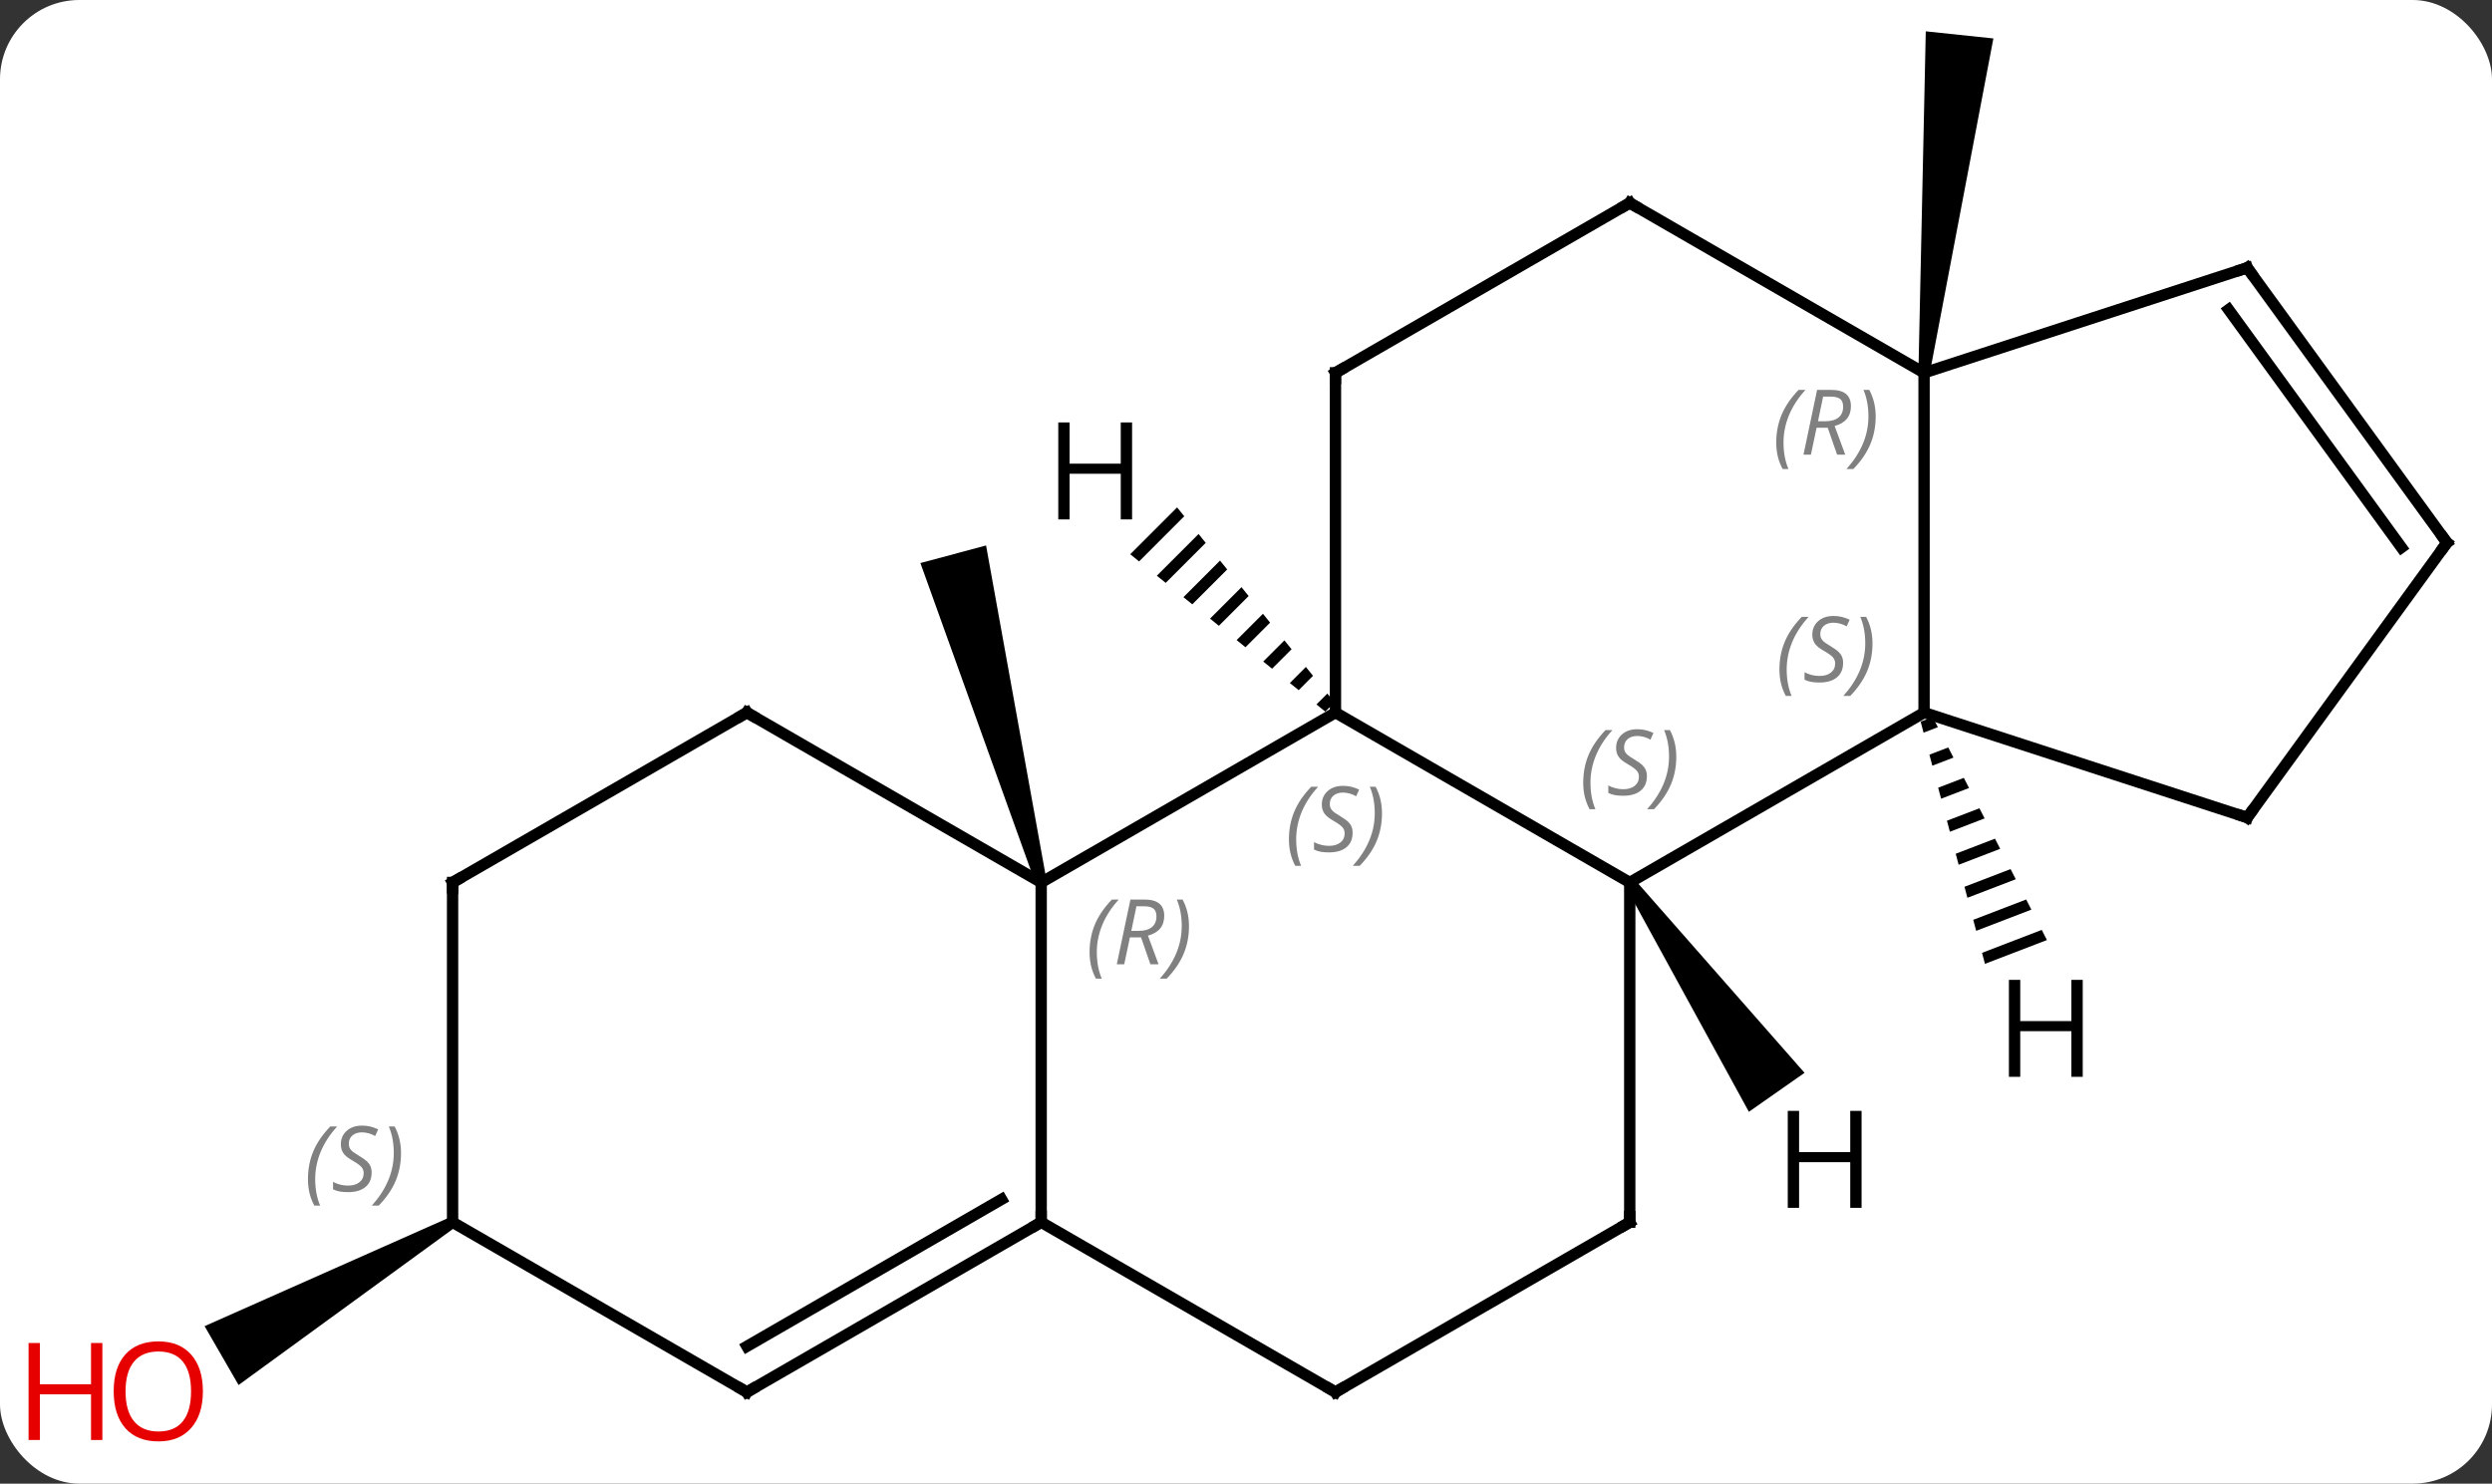 <svg width="220" viewBox="0 0 220 131" style="fill-opacity:1; color-rendering:auto; color-interpolation:auto; text-rendering:auto; stroke:black; stroke-linecap:square; stroke-miterlimit:10; shape-rendering:auto; stroke-opacity:1; fill:black; stroke-dasharray:none; font-weight:normal; stroke-width:1; font-family:'Open Sans'; font-style:normal; stroke-linejoin:miter; font-size:12; stroke-dashoffset:0; image-rendering:auto;" height="131" class="cas-substance-image" xmlns:xlink="http://www.w3.org/1999/xlink" xmlns="http://www.w3.org/2000/svg"><rect x="0" y="0" width="220" height="131" fill="#333333" stroke="none"/><svg class="cas-substance-single-component"><rect y="0" x="0" width="220" stroke="none" ry="7" rx="7" height="131" fill="white" class="cas-substance-group"/><svg y="0" x="0" width="220" viewBox="0 0 220 131" style="fill:black;" height="131" class="cas-substance-single-component-image"><svg><g><g transform="translate(115,63)" style="text-rendering:geometricPrecision; color-rendering:optimizeQuality; color-interpolation:linearRGB; stroke-linecap:butt; image-rendering:optimizeQuality;"><path style="stroke:none;" d="M-22.599 14.79 L-23.565 15.048 L-33.744 -13.285 L-27.948 -14.837 Z"/><path style="stroke:none;" d="M55.358 -30.029 L54.364 -30.133 L55.012 -60.233 L60.98 -59.605 Z"/><path style="stroke:none;" d="M-75.295 44.486 L-74.795 45.352 L-93.938 59.291 L-96.938 54.095 Z"/><line y2="14.919" y1="-0.081" x2="28.878" x1="2.898" style="fill:none;"/><line y2="14.919" y1="-0.081" x2="-23.082" x1="2.898" style="fill:none;"/><line y2="-30.081" y1="-0.081" x2="2.898" x1="2.898" style="fill:none;"/><line y2="-0.081" y1="14.919" x2="54.861" x1="28.878" style="fill:none;"/><line y2="44.919" y1="14.919" x2="28.878" x1="28.878" style="fill:none;"/><line y2="44.919" y1="14.919" x2="-23.082" x1="-23.082" style="fill:none;"/><line y2="-0.081" y1="14.919" x2="-49.062" x1="-23.082" style="fill:none;"/><line y2="-45.081" y1="-30.081" x2="28.878" x1="2.898" style="fill:none;"/><line y2="-30.081" y1="-0.081" x2="54.861" x1="54.861" style="fill:none;"/><line y2="9.189" y1="-0.081" x2="83.391" x1="54.861" style="fill:none;"/><line y2="59.919" y1="44.919" x2="2.898" x1="28.878" style="fill:none;"/><line y2="59.919" y1="44.919" x2="2.898" x1="-23.082" style="fill:none;"/><line y2="59.919" y1="44.919" x2="-49.062" x1="-23.082" style="fill:none;"/><line y2="55.878" y1="42.898" x2="-49.062" x1="-26.582" style="fill:none;"/><line y2="14.919" y1="-0.081" x2="-75.045" x1="-49.062" style="fill:none;"/><line y2="-30.081" y1="-45.081" x2="54.861" x1="28.878" style="fill:none;"/><line y2="-39.354" y1="-30.081" x2="83.391" x1="54.861" style="fill:none;"/><line y2="-15.081" y1="9.189" x2="101.025" x1="83.391" style="fill:none;"/><line y2="44.919" y1="59.919" x2="-75.045" x1="-49.062" style="fill:none;"/><line y2="44.919" y1="14.919" x2="-75.045" x1="-75.045" style="fill:none;"/><line y2="-15.081" y1="-39.354" x2="101.025" x1="83.391" style="fill:none;"/><line y2="-14.659" y1="-35.662" x2="97.006" x1="81.747" style="fill:none;"/><path style="stroke:none;" d="M-11.082 -18.198 L-15.219 -14.061 L-15.219 -14.061 L-14.437 -13.429 L-14.437 -13.429 L-10.45 -17.416 L-11.082 -18.198 ZM-9.187 -15.85 L-12.871 -12.166 L-12.871 -12.166 L-12.089 -11.535 L-12.089 -11.535 L-8.556 -15.068 L-8.556 -15.068 L-9.187 -15.85 ZM-7.293 -13.502 L-10.523 -10.272 L-10.523 -10.272 L-9.741 -9.64 L-9.741 -9.64 L-6.661 -12.72 L-7.293 -13.502 ZM-5.398 -11.154 L-8.175 -8.377 L-7.393 -7.746 L-7.393 -7.746 L-4.767 -10.372 L-4.767 -10.372 L-5.398 -11.154 ZM-3.503 -8.806 L-5.827 -6.482 L-5.827 -6.482 L-5.045 -5.851 L-5.045 -5.851 L-2.872 -8.024 L-2.872 -8.024 L-3.503 -8.806 ZM-1.609 -6.458 L-3.479 -4.588 L-3.479 -4.588 L-2.696 -3.956 L-2.696 -3.956 L-0.977 -5.676 L-0.977 -5.676 L-1.609 -6.458 ZM0.286 -4.11 L-1.131 -2.693 L-1.131 -2.693 L-0.348 -2.062 L-0.348 -2.062 L0.917 -3.328 L0.286 -4.11 ZM2.18 -1.762 L1.217 -0.799 L1.217 -0.799 L2 -0.167 L2 -0.167 L2.812 -0.98 L2.812 -0.98 L2.18 -1.762 Z"/><path style="stroke:none;" d="M28.468 15.206 L29.288 14.632 L44.31 31.727 L39.396 35.168 Z"/><path style="stroke:none;" d="M55.621 0.311 L54.559 0.719 L54.817 1.691 L56.079 1.206 L55.621 0.311 ZM56.996 2.997 L55.333 3.635 L55.591 4.607 L57.455 3.892 L56.996 2.997 ZM58.372 5.682 L56.107 6.551 L56.365 7.523 L58.831 6.577 L58.831 6.577 L58.372 5.682 ZM59.748 8.367 L56.882 9.467 L57.14 10.44 L60.206 9.262 L59.748 8.367 ZM61.123 11.052 L57.656 12.383 L57.914 13.356 L61.582 11.947 L61.123 11.052 ZM62.499 13.737 L58.43 15.3 L58.688 16.272 L62.958 14.632 L62.958 14.632 L62.499 13.737 ZM63.875 16.422 L59.204 18.216 L59.204 18.216 L59.462 19.188 L59.462 19.188 L64.334 17.317 L63.875 16.422 ZM65.251 19.107 L59.978 21.132 L59.978 21.132 L60.236 22.104 L65.709 20.003 L65.709 20.003 L65.251 19.107 Z"/></g><g transform="translate(115,63)" style="fill:rgb(230,0,0); text-rendering:geometricPrecision; color-rendering:optimizeQuality; image-rendering:optimizeQuality; font-family:'Open Sans'; stroke:rgb(230,0,0); color-interpolation:linearRGB;"><path style="stroke:none;" d="M-97.088 59.849 Q-97.088 61.911 -98.127 63.091 Q-99.166 64.271 -101.009 64.271 Q-102.9 64.271 -103.931 63.106 Q-104.963 61.942 -104.963 59.833 Q-104.963 57.739 -103.931 56.591 Q-102.9 55.442 -101.009 55.442 Q-99.15 55.442 -98.119 56.614 Q-97.088 57.786 -97.088 59.849 ZM-103.916 59.849 Q-103.916 61.583 -103.173 62.489 Q-102.431 63.396 -101.009 63.396 Q-99.588 63.396 -98.861 62.497 Q-98.134 61.599 -98.134 59.849 Q-98.134 58.114 -98.861 57.224 Q-99.588 56.333 -101.009 56.333 Q-102.431 56.333 -103.173 57.231 Q-103.916 58.13 -103.916 59.849 Z"/><path style="stroke:none;" d="M-105.963 64.146 L-106.963 64.146 L-106.963 60.114 L-111.478 60.114 L-111.478 64.146 L-112.478 64.146 L-112.478 55.583 L-111.478 55.583 L-111.478 59.224 L-106.963 59.224 L-106.963 55.583 L-105.963 55.583 L-105.963 64.146 Z"/></g><g transform="translate(115,63)" style="font-size:8.4px; fill:gray; text-rendering:geometricPrecision; image-rendering:optimizeQuality; color-rendering:optimizeQuality; font-family:'Open Sans'; font-style:italic; stroke:gray; color-interpolation:linearRGB;"><path style="stroke:none;" d="M-1.21 11.122 Q-1.21 9.794 -0.742 8.669 Q-0.273 7.544 0.758 6.466 L1.368 6.466 Q0.399 7.528 -0.086 8.7 Q-0.57 9.872 -0.57 11.107 Q-0.57 12.435 -0.132 13.45 L-0.648 13.45 Q-1.21 12.419 -1.21 11.122 ZM4.412 10.528 Q4.412 11.357 3.865 11.81 Q3.318 12.263 2.318 12.263 Q1.912 12.263 1.599 12.208 Q1.287 12.153 1.006 12.013 L1.006 11.357 Q1.631 11.685 2.334 11.685 Q2.959 11.685 3.334 11.388 Q3.709 11.091 3.709 10.575 Q3.709 10.263 3.506 10.036 Q3.303 9.81 2.74 9.482 Q2.146 9.153 1.92 8.825 Q1.693 8.497 1.693 8.044 Q1.693 7.31 2.209 6.849 Q2.724 6.388 3.568 6.388 Q3.943 6.388 4.279 6.466 Q4.615 6.544 4.99 6.716 L4.724 7.31 Q4.474 7.153 4.154 7.067 Q3.834 6.981 3.568 6.981 Q3.037 6.981 2.717 7.255 Q2.396 7.528 2.396 7.997 Q2.396 8.2 2.467 8.349 Q2.537 8.497 2.678 8.63 Q2.818 8.763 3.24 9.013 Q3.803 9.357 4.006 9.552 Q4.209 9.747 4.311 9.982 Q4.412 10.216 4.412 10.528 ZM7.006 8.81 Q7.006 10.138 6.53 11.271 Q6.053 12.403 5.038 13.45 L4.428 13.45 Q6.366 11.294 6.366 8.81 Q6.366 7.481 5.928 6.466 L6.444 6.466 Q7.006 7.528 7.006 8.81 Z"/><path style="stroke:none;" d="M24.77 6.122 Q24.77 4.794 25.238 3.669 Q25.707 2.544 26.738 1.466 L27.348 1.466 Q26.379 2.528 25.895 3.7 Q25.41 4.872 25.41 6.106 Q25.41 7.435 25.848 8.45 L25.332 8.45 Q24.77 7.419 24.77 6.122 ZM30.392 5.528 Q30.392 6.356 29.845 6.81 Q29.299 7.263 28.299 7.263 Q27.892 7.263 27.58 7.208 Q27.267 7.153 26.986 7.013 L26.986 6.356 Q27.611 6.685 28.314 6.685 Q28.939 6.685 29.314 6.388 Q29.689 6.091 29.689 5.575 Q29.689 5.263 29.486 5.036 Q29.283 4.81 28.72 4.481 Q28.127 4.153 27.9 3.825 Q27.674 3.497 27.674 3.044 Q27.674 2.31 28.189 1.849 Q28.705 1.388 29.549 1.388 Q29.924 1.388 30.259 1.466 Q30.595 1.544 30.97 1.716 L30.705 2.31 Q30.455 2.153 30.134 2.067 Q29.814 1.982 29.549 1.982 Q29.017 1.982 28.697 2.255 Q28.377 2.528 28.377 2.997 Q28.377 3.2 28.447 3.349 Q28.517 3.497 28.658 3.63 Q28.799 3.763 29.22 4.013 Q29.783 4.356 29.986 4.552 Q30.189 4.747 30.291 4.981 Q30.392 5.216 30.392 5.528 ZM32.987 3.81 Q32.987 5.138 32.51 6.271 Q32.034 7.403 31.018 8.45 L30.409 8.45 Q32.346 6.294 32.346 3.81 Q32.346 2.482 31.909 1.466 L32.424 1.466 Q32.987 2.528 32.987 3.81 Z"/><path style="stroke:none;" d="M-18.81 21.083 Q-18.81 19.755 -18.342 18.63 Q-17.873 17.505 -16.842 16.427 L-16.232 16.427 Q-17.201 17.489 -17.685 18.661 Q-18.17 19.833 -18.17 21.067 Q-18.17 22.395 -17.732 23.411 L-18.248 23.411 Q-18.81 22.38 -18.81 21.083 ZM-15.25 19.77 L-15.75 22.145 L-16.407 22.145 L-15.203 16.427 L-13.953 16.427 Q-12.219 16.427 -12.219 17.864 Q-12.219 19.224 -13.656 19.614 L-12.719 22.145 L-13.438 22.145 L-14.266 19.77 L-15.25 19.77 ZM-14.672 17.02 Q-15.063 18.942 -15.125 19.192 L-14.469 19.192 Q-13.719 19.192 -13.313 18.864 Q-12.906 18.536 -12.906 17.911 Q-12.906 17.442 -13.164 17.231 Q-13.422 17.02 -14.016 17.02 L-14.672 17.02 ZM-10.033 18.77 Q-10.033 20.099 -10.51 21.231 Q-10.986 22.364 -12.002 23.411 L-12.611 23.411 Q-10.674 21.255 -10.674 18.77 Q-10.674 17.442 -11.111 16.427 L-10.596 16.427 Q-10.033 17.489 -10.033 18.77 Z"/></g><g transform="translate(115,63)" style="stroke-linecap:butt; font-size:8.4px; text-rendering:geometricPrecision; image-rendering:optimizeQuality; color-rendering:optimizeQuality; font-family:'Open Sans'; font-style:italic; color-interpolation:linearRGB; stroke-miterlimit:5;"><path style="fill:none;" d="M2.898 -29.581 L2.898 -30.081 L3.331 -30.331"/><path style="fill:gray; stroke:none;" d="M42.092 -3.878 Q42.092 -5.206 42.561 -6.331 Q43.03 -7.456 44.061 -8.534 L44.67 -8.534 Q43.702 -7.472 43.217 -6.3 Q42.733 -5.128 42.733 -3.894 Q42.733 -2.566 43.17 -1.55 L42.655 -1.55 Q42.092 -2.581 42.092 -3.878 ZM47.715 -4.472 Q47.715 -3.644 47.168 -3.191 Q46.621 -2.737 45.621 -2.737 Q45.215 -2.737 44.902 -2.792 Q44.59 -2.847 44.309 -2.987 L44.309 -3.644 Q44.934 -3.316 45.637 -3.316 Q46.262 -3.316 46.637 -3.612 Q47.012 -3.909 47.012 -4.425 Q47.012 -4.737 46.809 -4.964 Q46.605 -5.191 46.043 -5.519 Q45.449 -5.847 45.223 -6.175 Q44.996 -6.503 44.996 -6.956 Q44.996 -7.691 45.512 -8.152 Q46.027 -8.612 46.871 -8.612 Q47.246 -8.612 47.582 -8.534 Q47.918 -8.456 48.293 -8.284 L48.027 -7.691 Q47.777 -7.847 47.457 -7.933 Q47.137 -8.019 46.871 -8.019 Q46.34 -8.019 46.02 -7.745 Q45.699 -7.472 45.699 -7.003 Q45.699 -6.8 45.77 -6.652 Q45.84 -6.503 45.98 -6.37 Q46.121 -6.237 46.543 -5.987 Q47.105 -5.644 47.309 -5.448 Q47.512 -5.253 47.613 -5.019 Q47.715 -4.784 47.715 -4.472 ZM50.309 -6.191 Q50.309 -4.862 49.833 -3.73 Q49.356 -2.597 48.341 -1.55 L47.731 -1.55 Q49.669 -3.706 49.669 -6.191 Q49.669 -7.519 49.231 -8.534 L49.747 -8.534 Q50.309 -7.472 50.309 -6.191 Z"/><path style="fill:none;" d="M28.878 44.419 L28.878 44.919 L28.445 45.169"/><path style="fill:none;" d="M-23.515 45.169 L-23.082 44.919 L-23.082 44.419"/><path style="fill:none;" d="M-48.629 0.169 L-49.062 -0.081 L-49.495 0.169"/><path style="fill:none;" d="M28.445 -44.831 L28.878 -45.081 L29.311 -44.831"/><path style="fill:gray; stroke:none;" d="M41.812 -23.917 Q41.812 -25.245 42.281 -26.37 Q42.75 -27.495 43.781 -28.573 L44.39 -28.573 Q43.422 -27.511 42.937 -26.339 Q42.453 -25.167 42.453 -23.932 Q42.453 -22.604 42.89 -21.589 L42.375 -21.589 Q41.812 -22.62 41.812 -23.917 ZM45.372 -25.229 L44.872 -22.854 L44.216 -22.854 L45.419 -28.573 L46.669 -28.573 Q48.404 -28.573 48.404 -27.136 Q48.404 -25.776 46.966 -25.386 L47.904 -22.854 L47.185 -22.854 L46.357 -25.229 L45.372 -25.229 ZM45.95 -27.979 Q45.56 -26.057 45.497 -25.807 L46.154 -25.807 Q46.904 -25.807 47.31 -26.136 Q47.716 -26.464 47.716 -27.089 Q47.716 -27.557 47.458 -27.768 Q47.2 -27.979 46.607 -27.979 L45.95 -27.979 ZM50.59 -26.229 Q50.59 -24.901 50.113 -23.768 Q49.636 -22.636 48.621 -21.589 L48.011 -21.589 Q49.949 -23.745 49.949 -26.229 Q49.949 -27.557 49.511 -28.573 L50.027 -28.573 Q50.59 -27.511 50.59 -26.229 Z"/><path style="fill:none;" d="M82.915 9.034 L83.391 9.189 L83.685 8.784"/><path style="fill:none;" d="M3.331 59.669 L2.898 59.919 L2.465 59.669"/><path style="fill:none;" d="M-48.629 59.669 L-49.062 59.919 L-49.495 59.669"/><path style="fill:none;" d="M-74.612 14.669 L-75.045 14.919 L-75.045 15.419"/><path style="fill:none;" d="M82.915 -39.199 L83.391 -39.354 L83.685 -38.95"/><path style="fill:none;" d="M100.731 -14.677 L101.025 -15.081 L100.731 -15.486"/><path style="fill:gray; stroke:none;" d="M-87.814 41.122 Q-87.814 39.794 -87.345 38.669 Q-86.876 37.544 -85.845 36.466 L-85.236 36.466 Q-86.204 37.529 -86.689 38.7 Q-87.173 39.872 -87.173 41.107 Q-87.173 42.435 -86.736 43.45 L-87.251 43.45 Q-87.814 42.419 -87.814 41.122 ZM-82.191 40.529 Q-82.191 41.357 -82.738 41.81 Q-83.285 42.263 -84.285 42.263 Q-84.691 42.263 -85.004 42.208 Q-85.316 42.154 -85.597 42.013 L-85.597 41.357 Q-84.972 41.685 -84.269 41.685 Q-83.644 41.685 -83.269 41.388 Q-82.894 41.091 -82.894 40.575 Q-82.894 40.263 -83.097 40.036 Q-83.301 39.81 -83.863 39.482 Q-84.457 39.154 -84.683 38.825 Q-84.91 38.497 -84.91 38.044 Q-84.91 37.31 -84.394 36.849 Q-83.879 36.388 -83.035 36.388 Q-82.66 36.388 -82.324 36.466 Q-81.988 36.544 -81.613 36.716 L-81.879 37.31 Q-82.129 37.154 -82.449 37.068 Q-82.769 36.982 -83.035 36.982 Q-83.566 36.982 -83.887 37.255 Q-84.207 37.529 -84.207 37.997 Q-84.207 38.2 -84.137 38.349 Q-84.066 38.497 -83.926 38.63 Q-83.785 38.763 -83.363 39.013 Q-82.801 39.357 -82.597 39.552 Q-82.394 39.747 -82.293 39.982 Q-82.191 40.216 -82.191 40.529 ZM-79.597 38.81 Q-79.597 40.138 -80.073 41.271 Q-80.55 42.404 -81.566 43.45 L-82.175 43.45 Q-80.237 41.294 -80.237 38.81 Q-80.237 37.482 -80.675 36.466 L-80.159 36.466 Q-79.597 37.529 -79.597 38.81 Z"/><path style="stroke:none;" d="M-15.057 -17.138 L-16.057 -17.138 L-16.057 -21.169 L-20.573 -21.169 L-20.573 -17.138 L-21.573 -17.138 L-21.573 -25.7 L-20.573 -25.7 L-20.573 -22.06 L-16.057 -22.06 L-16.057 -25.7 L-15.057 -25.7 L-15.057 -17.138 Z"/><path style="stroke:none;" d="M49.344 43.648 L48.344 43.648 L48.344 39.617 L43.828 39.617 L43.828 43.648 L42.828 43.648 L42.828 35.086 L43.828 35.086 L43.828 38.726 L48.344 38.726 L48.344 35.086 L49.344 35.086 L49.344 43.648 Z"/><path style="stroke:none;" d="M68.868 32.08 L67.868 32.08 L67.868 28.049 L63.352 28.049 L63.352 32.08 L62.352 32.08 L62.352 23.518 L63.352 23.518 L63.352 27.158 L67.868 27.158 L67.868 23.518 L68.868 23.518 L68.868 32.08 Z"/></g></g></svg></svg></svg></svg>